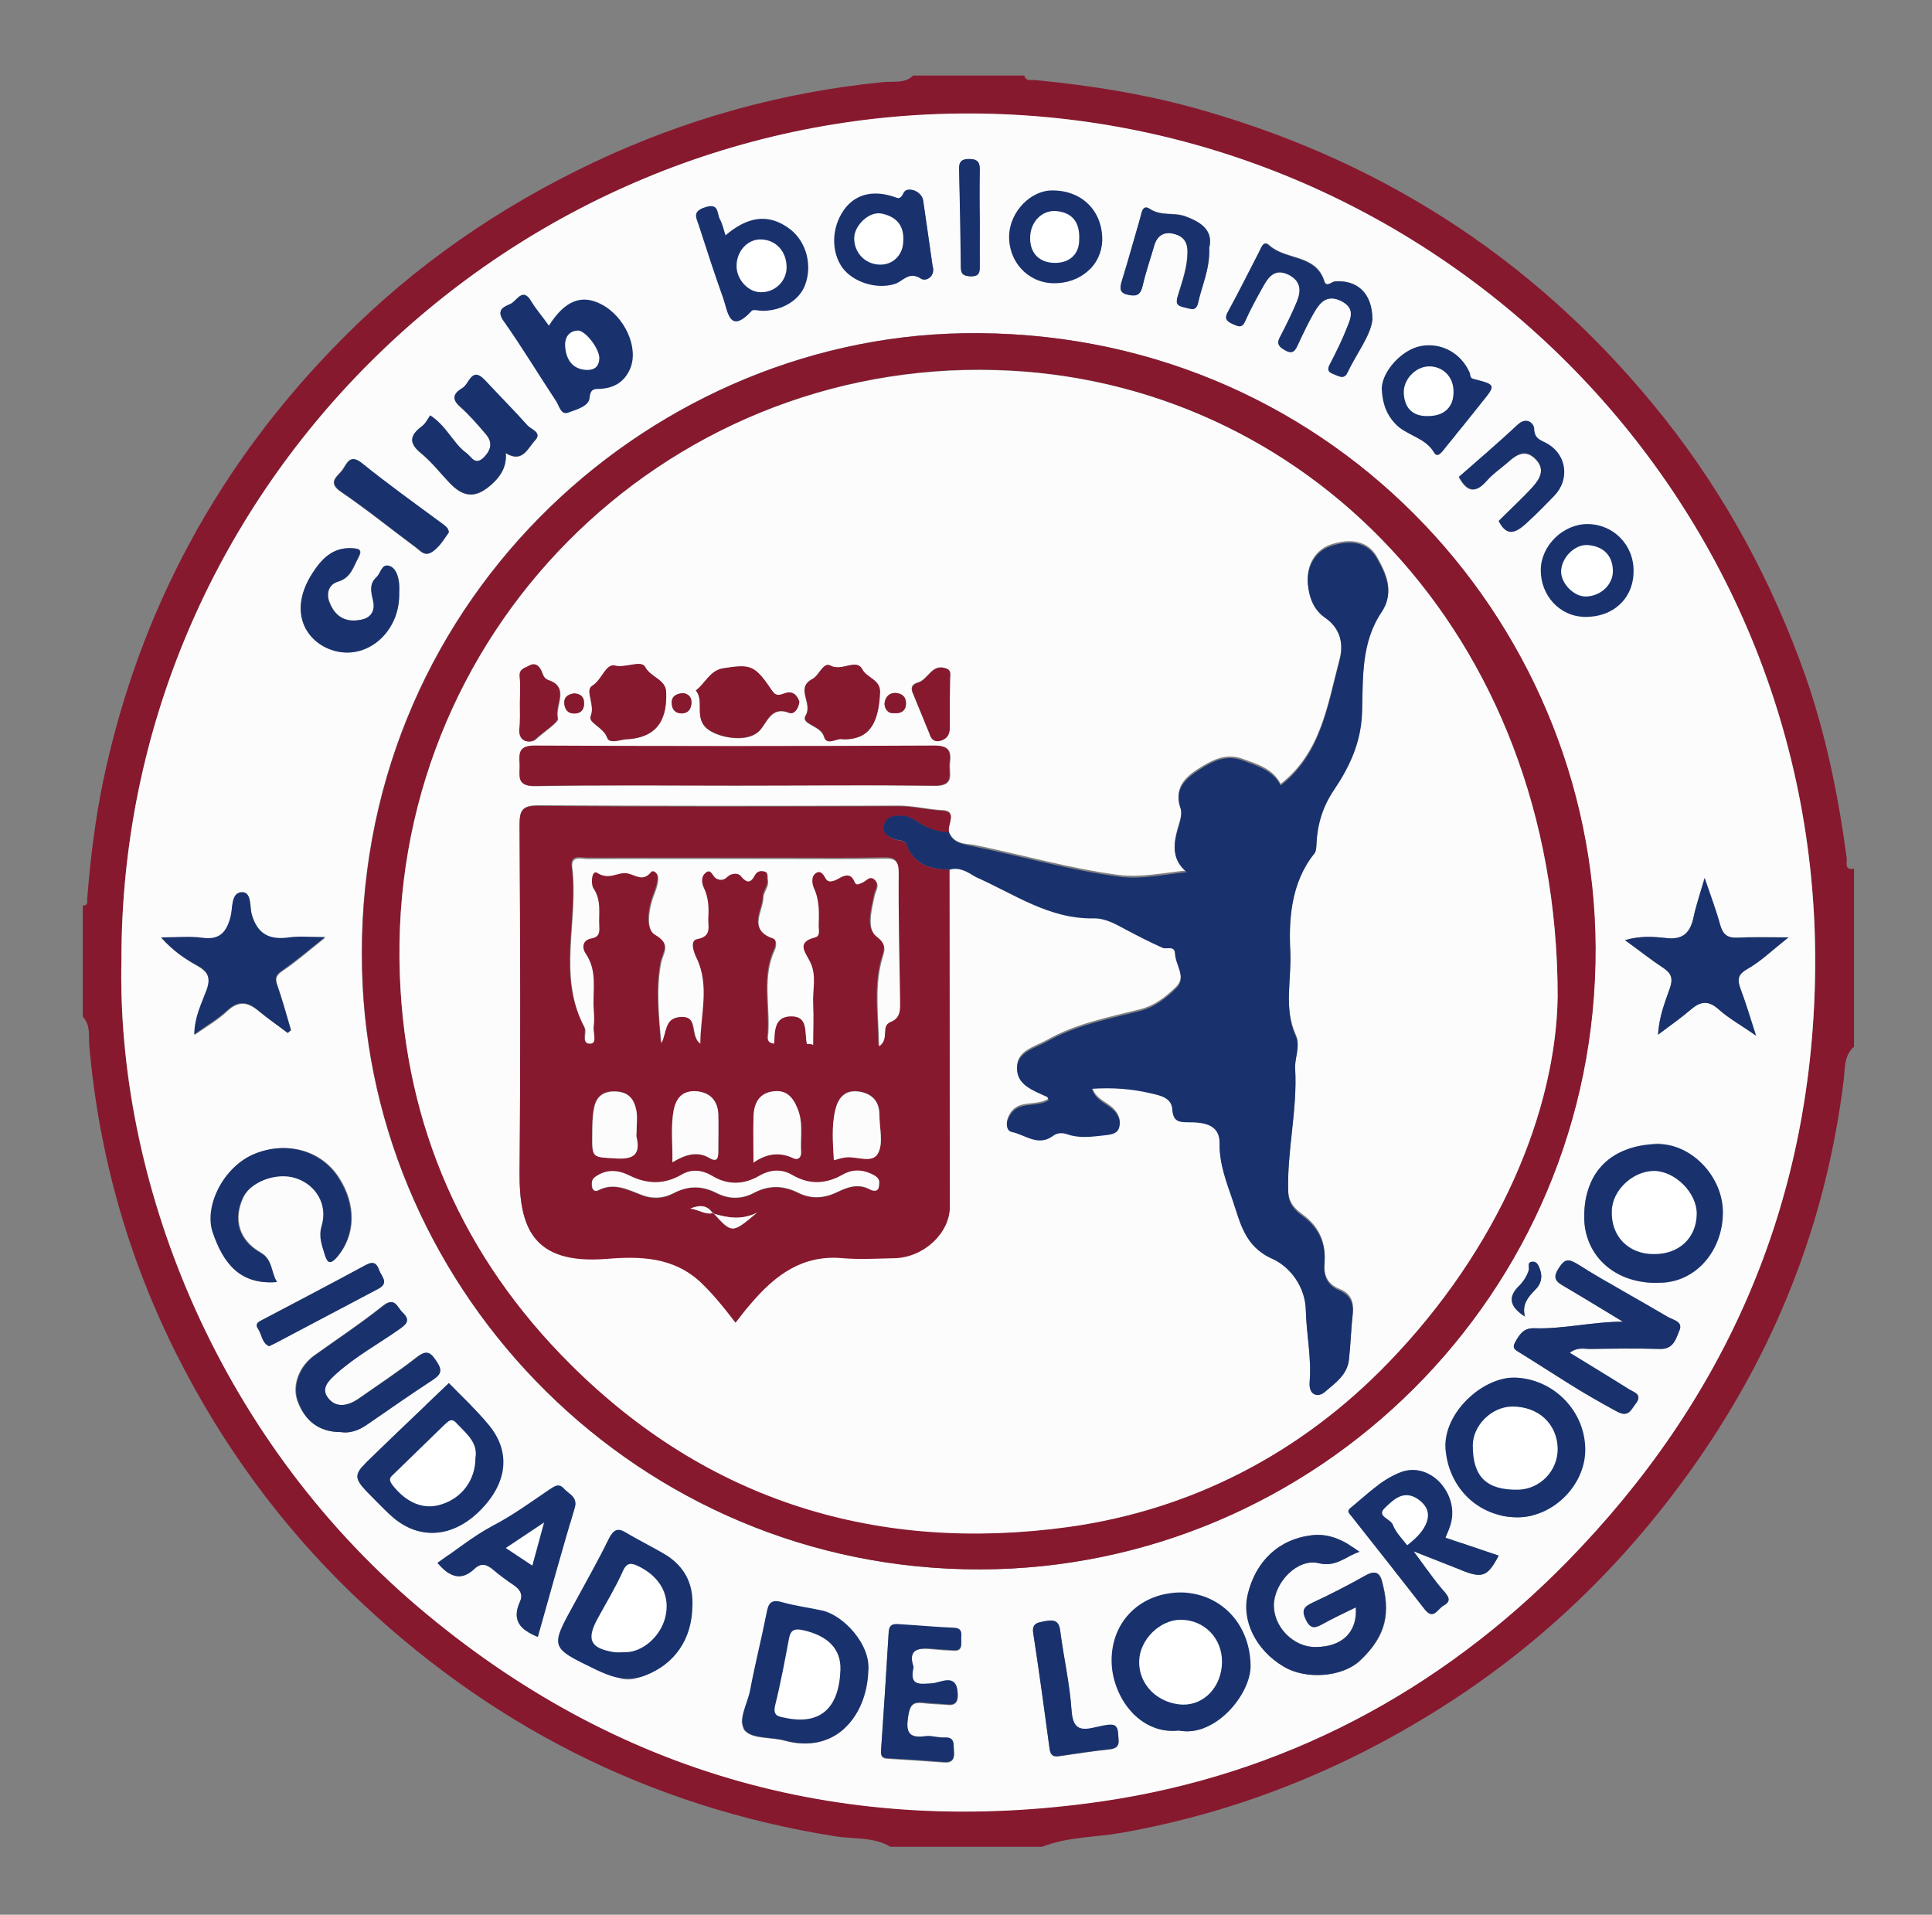 <?xml version="1.0" encoding="utf-8"?>
<!-- Generator: Adobe Illustrator 24.2.0, SVG Export Plug-In . SVG Version: 6.00 Build 0)  -->
<svg version="1.1" xmlns="http://www.w3.org/2000/svg" xmlns:xlink="http://www.w3.org/1999/xlink" x="0px" y="0px"
	 viewBox="0 0 560 555" style="enable-background:new 0 0 560 555;" xml:space="preserve">
<rect x="0" y="0" width="560" height="555" fill="#808080" stroke="none"/>
<style type="text/css">
	.st0{fill-rule:evenodd;clip-rule:evenodd;fill:#FFFFFF;}
	.st1{fill-rule:evenodd;clip-rule:evenodd;fill:#87192F;}
	.st2{fill-rule:evenodd;clip-rule:evenodd;fill:#FCFCFC;}
	.st3{fill-rule:evenodd;clip-rule:evenodd;fill:#19326E;}
</style>
<g id="Capa_2">
	<rect x="105.1" y="407.3" class="st0" width="42.7" height="35.4"/>
	<rect x="152.2" y="447.9" class="st0" width="54.4" height="38.7"/>
	<rect x="130.1" y="425" class="st0" width="35.2" height="35.2"/>
	<rect x="215" y="460.2" class="st0" width="40.8" height="40.8"/>
	<rect x="319.4" y="461.5" class="st0" width="47.6" height="39.4"/>
	<rect x="390.9" y="430.5" class="st0" width="32.7" height="24.6"/>
	<rect x="419" y="404.1" class="st0" width="47.6" height="35.1"/>
	<rect x="460" y="331.5" class="st0" width="48.3" height="40.2"/>
	<rect x="442.4" y="151.6" class="st0" width="44.6" height="27.2"/>
	<rect x="397.8" y="89.9" class="st0" width="29" height="36.1"/>
	<rect x="291" y="46.1" class="st0" width="24.9" height="43.8"/>
	<rect x="238.4" y="46.1" class="st0" width="26.5" height="43.8"/>
	<rect x="200.1" y="54.9" class="st0" width="38.3" height="38.3"/>
	<rect x="145.9" y="82.1" class="st0" width="47.1" height="37.7"/>
</g>
<g id="Capa_1">
	<g>
		<path class="st1" d="M537.4,251.8c0,17.2,0,34.4,0,51.6c-3,2.6-2.6,6.4-3,9.7C529.6,352.2,516,388,494,420.5
			c-20.6,30.4-46.3,55.8-77.6,75.3c-28.3,17.7-58.7,29.7-91.6,35.5c-7.6,1.3-15.4,1.1-22.7,4c-14.7,0-29.4,0-44,0
			c-4.9-2.9-10.5-2.2-15.8-3c-54.3-8.6-101-32.5-140.4-70.5c-20.7-20-37.6-43.2-50.6-69c-14.2-28.2-22.6-58-25.4-89.4
			c-0.3-2.9,0.5-6.2-1.9-8.7c0-10.7,0-21.5,0-32.2c1.7,0,1.2-1.4,1.3-2.3c0.9-11.3,2.3-22.7,4.6-33.8C40.3,176.9,63.6,134,99.3,98.1
			c21.1-21.3,45.5-38.1,72.7-51c26.7-12.6,54.6-20.4,84-23.3c2.9-0.3,6.2,0.5,8.7-1.9c10.7,0,21.5,0,32.2,0c0.5,1.8,2,1.2,3.1,1.3
			c16.5,1.6,32.8,4.2,48.7,8.8c54.1,15.5,98.7,45.1,133.7,89.2c17.9,22.6,31.3,47.6,40.9,74.7c6,17.2,9.6,35,12,53
			C535.3,250.4,534.7,252.3,537.4,251.8z M35.2,278.2c-1.5,63,26.5,137,86,187.5c57.5,48.9,124.5,67.1,198.5,56.3
			c52.1-7.6,97.4-31.6,134.5-69.4c46-46.9,70.7-103.4,71.9-169.5C528.7,143.5,414.6,31.7,278.3,33C145.4,34.2,35.1,143.2,35.2,278.2
			z"/>
		<path class="st2" d="M35.2,278.2c-0.1-135,110.2-244,243.1-245.3c136.3-1.3,250.4,110.5,247.8,250.3
			c-1.2,66.1-25.9,122.5-71.9,169.5c-37.1,37.8-82.4,61.7-134.5,69.4c-73.9,10.8-140.9-7.4-198.5-56.3
			C61.8,415.3,33.8,341.3,35.2,278.2z M284.1,454.9c97.2-0.2,178.7-79.7,178.3-180.1C462,178.9,383.9,94.7,278.9,96.6
			c-92.4,1.7-176.7,79.4-174,184.6C107.3,374.9,185,455.1,284.1,454.9z M393,465.9c0.4,7.2-4,11.4-11.6,11.5
			c-6.5,0-12.3-5.9-12.1-12.3c0.2-6.6,6.9-13.5,13-12c4.9,1.2,7.4-1.7,11.9-3.3c-4.7-3.4-8.9-5.4-13.9-4.8
			c-9.5,1.1-16.4,7.5-18.6,17.3c-1.7,7.4,2.1,15.9,10.5,20.8c6.3,3.7,16.8,3.1,22-1.7c8.1-7.5,8.8-14.4,6.4-23.2
			c-0.7-2.8-2.4-2.9-4.8-1.5c-5,2.8-10,5.4-15.2,7.8c-2.5,1.2-3.4,2.1-2,5c1.4,3,2.8,2.4,4.9,1.2C386.5,469,389.8,467.5,393,465.9z
			 M341.7,501.6c10.6,2.1,20.9-10.6,20.8-18.9c-0.2-12.9-9.5-21.2-20.3-21.2c-11.1,0-20.1,8-20,19.9
			C322.2,491.5,330,502.9,341.7,501.6z M481.3,371.8c10.2-0.1,18.2-9.3,18.1-20.7c-0.1-10.4-9.5-20.3-20-19.6
			c-11.9,0.8-20.2,7.6-20.2,21.1C459.2,364,468.3,372.5,481.3,371.8z M455,392.1c2.3-1.7,4.1-1.1,5.8-1.1c6.8-0.1,13.6-0.2,20.4,0
			c4,0.1,4.6-3.1,5.6-5.4c1.1-2.6-1.9-3-3.4-3.9c-8.7-5.1-17.5-9.9-26-15.2c-2.8-1.7-3.8-1.7-5.6,1.1c-2.2,3.3-0.4,4.2,2,5.5
			c5.6,3.3,11.1,6.6,16.6,10c-8.9,0-17.3,2.2-25.8,1.9c-3.1-0.1-4.3,2-5.5,4.2c-0.6,1.2-0.4,1.7,0.8,2.5
			c9.6,5.9,18.9,12.3,28.9,17.5c3.3,1.7,4-0.5,5.3-2.3c2.1-2.7-0.4-3.3-1.9-4.2C466.6,399.2,461,395.8,455,392.1z M439.9,439.8
			c10.2,0,19.5-9.2,19.6-19.3c0.1-11.3-9.2-20.7-20.3-21.1c-9.3-0.3-21,10.1-20.2,20.7C419.9,431.1,428.4,439.9,439.9,439.8z
			 M251.7,484.3c0.7-7.6-7.1-15.9-13.1-17.3c-4-1-8.1-1.5-12-2.5c-3.1-0.8-4,0.3-4.5,3.1c-1.4,7.5-3.3,14.9-4.8,22.5
			c-0.8,3.9-3.8,8.9-1.4,11.6c2.3,2.5,7.7,1.8,11.6,2.9C241.8,508.4,251.2,498,251.7,484.3z M200.7,465.5c0.3-6.5-2.3-11.2-7.3-14.3
			c-3.9-2.5-8.1-4.5-12.1-6.8c-2.4-1.4-3.6-0.9-4.8,1.6c-3.2,6.4-6.6,12.6-10.1,18.9c-7.1,12.8-7.1,12.8,6.1,19.2
			c4.6,2.2,9.2,3.8,14.3,1.8C195.6,482.4,200.6,475.1,200.7,465.5z M494.1,254.5c-1.4,4.8-2.5,8-3.2,11.3c-1,4.5-3.1,6.7-8,6.1
			c-3.6-0.4-7.3-0.7-11.9,0.6c4,3,7.4,5.6,10.9,7.9c2.4,1.6,3.2,3,2.1,6.1c-1.4,4-3.1,8.1-3.4,13.4c3.6-2.7,6.6-4.8,9.4-7.2
			c2.8-2.5,5.1-2.9,8.2-0.1c2.9,2.6,6.4,4.5,10.8,7.6c-1.8-5.6-3-9.6-4.5-13.6c-1-2.7-0.8-4.2,2.1-5.8c3.8-2.1,7-5.3,11.8-9.1
			c-6.1,0-10.5-0.2-14.9,0.1c-2.9,0.1-4.1-1-4.9-3.7C497.5,264,496,260,494.1,254.5z M130.1,400.9c-7.3,7-14.3,13.6-21.3,20.3
			c-7,6.7-7,6.7,0,13.6c1.8,1.8,3.5,3.6,5.4,5.2c7.7,6.4,17.1,5.5,24.8-2.1c8.2-8.1,9.2-17.2,2.5-25.2
			C138,408.6,133.9,404.8,130.1,400.9z M83.4,299.4c0.3-0.2,0.6-0.5,1-0.7c-1.3-4.4-2.5-8.8-4-13.1c-0.7-2.1-0.2-3,1.6-4.2
			c3.9-2.6,7.4-5.7,12.3-9.6c-4.5,0-7.5-0.3-10.4,0.1c-5.7,0.8-9.2-0.9-10.9-6.8c-0.6-2.2,0.1-6.6-3-6.3c-3.1,0.3-2.5,4.6-3.1,7.2
			c-1.1,4.5-3.2,6.6-8.2,6c-3.6-0.5-7.3-0.1-11.9-0.1c3.5,3.9,6.9,6.1,10.4,8.1c3.2,1.8,4.1,3.7,2.7,7.3c-1.4,3.8-3.5,7.6-3.5,12.7
			c3.6-2.5,6.9-4.4,9.5-6.9c3.3-3.1,6-2.6,9.2,0.1C77.6,295.2,80.6,297.2,83.4,299.4z M159.1,94.4c-1.9-2.6-3.6-4.6-5-6.9
			c-2.6-4.5-4.3-0.2-6.2,0.6c-2,0.9-4.1,1.8-1.9,5c5.3,7.6,10.1,15.5,15.2,23.2c0.9,1.4,1.5,4,3.5,3.3c2.4-0.9,6-1.8,6.2-4.3
			c0.2-2.9,1.6-2.5,3.3-2.6c3.9-0.2,6.8-2.1,8.4-5.7c2.7-6.1-1.5-15.3-8.3-18.8C168.6,85.3,163.8,87.1,159.1,94.4z M419,445.7
			c0.6-1.7,1.3-3,1.6-4.3c2.2-8.5-6.1-17.8-14.5-14.7c-5.8,2.2-10.1,6.6-14.7,10.4c-1.2,1-0.3,1.7,0.4,2.5
			c7.1,8.9,14.1,17.8,21.1,26.8c2.6,3.3,3.9-0.1,5.5-1c2.1-1.2,1.8-2.3,0.2-4.1c-2.8-3.2-5.2-6.8-8.8-11.6c5.5,2.2,9.6,3.8,13.7,5.4
			c6.2,2.5,7.7,1.9,10.9-4.2C429.4,449.2,424.4,447.5,419,445.7z M80.3,371.6c-1.8-2.8-1.1-6.5-4.7-8.6c-6.3-3.6-8-9.6-5-16
			c2.2-4.6,9.8-7.4,15.3-5.6c5.9,1.9,9.4,7.7,7.5,13.9c-1,3.2,0.1,5.5,0.9,8.2c0.8,2.7,1.7,3,3.7,0.6c5.1-6.2,5.4-14.9,0.3-22.8
			c-5.2-8-15.2-10.6-24.4-6.9c-8.8,3.6-14.7,14.8-12.1,22.6C64.7,366.3,69.6,372.5,80.3,371.6z M98.8,415.1c2.5,0.4,5-0.4,7.2-2
			c6.5-4.4,12.8-9,19.4-13.2c2.6-1.7,2.6-2.9,0.9-5.4c-1.8-2.6-2.9-3.2-5.6-1.1c-5.5,4.3-11.3,8.1-17,12.1c-2.9,2-6.3,2.7-8.7-0.2
			c-2.4-2.9,0.2-5.2,2.4-7.2c5.6-5,12.2-8.6,18.3-12.9c2.2-1.5,3.2-2.6,0.8-4.8c-1.6-1.5-2.1-4.7-5.6-1.9
			c-6.4,5.1-13.2,9.6-19.9,14.4c-4.3,3.1-6.4,8.5-4.9,13C88.3,411.9,92.6,415.1,98.8,415.1z M155.9,474.5c3.5-12.5,7-25,10.7-37.5
			c0.9-3.1-1.7-4-3.2-5.6c-1.5-1.6-2.7-0.6-4.4,0.5c-5.3,3.6-10.5,7.4-16.3,10.4c-5.6,2.9-10.6,7-15.9,10.7
			c3.2,3.8,6.6,5.8,10.8,1.7c1.8-1.7,3.4-1.3,5.2,0.2c2,1.7,4.2,3.3,6.4,4.8c1.8,1.2,2.4,2.7,1.5,4.6
			C148.2,469.8,151,472.5,155.9,474.5z M264.8,483.2c-1.8-5.4,1.6-5.6,5.7-5.1c1.9,0.2,3.9,0.3,5.9,0.4c2.6,0.2,2.2-1.7,2.2-3.2
			c0-1.5,0.5-3.2-2.1-3.3c-5.1-0.2-10.3-0.7-15.4-1c-1.5-0.1-3.3-0.4-3.5,2.1c-0.7,11.4-1.4,22.7-2.2,34.1c-0.1,1.4-0.1,2.5,1.7,2.6
			c5.5,0.3,11,0.7,16.5,1.1c2.4,0.2,3.1-0.9,2.9-3.2c-0.2-1.9,0.5-4.1-2.8-3.9c-1.8,0.1-3.6-0.6-5.3-0.4c-5.4,0.7-5.9-1.5-5.1-6.2
			c0.5-3.2,1.6-3.8,4.3-3.5c2.3,0.3,4.6,0.3,6.9,0.5c2.3,0.3,3.2-0.7,3.1-3c-0.2-6.3-4.8-3.3-7.4-3.1
			C266.5,488.2,263.5,488.8,264.8,483.2z M397.8,92.6c-0.1-7.8-4.5-11.5-10.8-11.1c-1,0.1-2.5,1.9-3.1-0.1
			c-2.5-7.8-11.1-6-15.9-10.3c-1.7-1.6-2.3,0.5-2.9,1.7c-3,5.8-6,11.7-9.1,17.5c-1.1,2-0.5,2.8,1.3,3.5c1.5,0.7,2.7,1.6,3.7-0.8
			c1.6-3.6,3.5-7,5.4-10.4c1.6-2.8,3.5-4.9,7.3-3c3.6,1.8,3.5,4.7,2.3,7.7c-1.4,3.5-3.1,6.8-4.8,10.1c-1.1,2-0.6,2.9,1.3,4
			c2.4,1.4,3,0.1,3.8-1.6c1.5-3.2,3-6.5,4.8-9.5c1.7-2.9,3.8-5.1,7.8-3.1c4.1,2,2.7,4.9,1.6,7.7c-1.4,3.5-3,6.8-4.7,10.1
			c-0.7,1.4-1.3,2.6,0.7,3.3c1.4,0.5,3.1,1.9,4.1-0.3C393.3,102.4,397.4,97.2,397.8,92.6z M124.7,120.4c-0.8,1-1.4,2.5-2.5,3.3
			c-3.4,2.6-3.8,4.8-0.2,7.7c3,2.5,5.5,5.6,8.2,8.5c4.4,4.7,8.1,4.6,12.8,0.1c2.5-2.4,3.8-5,3.6-8.6c4.9,3,6.4-1.5,8.5-3.7
			c2.1-2.2-1.1-3.1-2.2-4.3c-4-4.5-8.3-8.8-12.4-13.2c-3.8-4-4.5,1.1-6.4,2.3c-1.8,1.1-3.8,2.7-0.9,5.3c2.8,2.5,5.3,5.3,7.7,8.2
			c1.9,2.3,1.5,4.4-0.6,6.6c-2.6,2.6-3.6,0-5.1-1.2C131.3,128.4,129.6,123.5,124.7,120.4z M210.3,68.2c-0.6-1.8-1-3.4-1.7-4.8
			c-0.8-1.7-0.3-4.7-4.3-3.3c-3.6,1.3-2.5,3-1.8,5.1c2.4,7.1,4.7,14.1,7.1,21.2c1.4,4,1.8,10.6,8.3,3.7c0.5-0.5,2,0.1,3.1,0
			c5.6,0,10.7-3.2,12.4-7.6c2.1-5.6,0.3-12.4-4.3-16C222.5,61.4,216.3,63.2,210.3,68.2z M115.7,172.5c0-1.2,0.1-2.5,0-3.7
			c-0.3-2-1-4.2-2.9-4.8c-2.1-0.6-2.3,2.2-3.6,3.3c-2.2,1.9-1.6,4.2-1,6.7c0.6,2.5-0.1,5-3.3,5.6c-4.5,0.9-7.6-0.7-9.3-4.9
			c-1.1-2.8-0.3-5.3,2.4-6.1c3.8-1.1,4.4-4.2,5.9-6.9c1.3-2.4,0.3-2.6-1.8-2.8c-5.6-0.3-8.8,3.1-11.5,7.3c-8.2,12.7-0.1,22.1,9,22.9
			C108.1,189.8,115.6,182.2,115.7,172.5z M270.3,77c-0.9-6.3-1.8-12.7-2.8-19c-0.4-2.6-4.7-4.3-5.7-2.2c-1.1,2.3-1.7,1.5-3.2,1
			c-6.1-1.9-11.1-0.4-14.2,4.1c-3.5,5.1-3.6,11.9-0.4,16.5c3.1,4.3,10.1,6.5,15.3,4.8c2.4-0.8,4.2-3.7,7.6-1.5
			C268.3,81.7,271.3,80.2,270.3,77z M400.5,112.6c0.2,4.5,1.4,7.4,3.8,10.1c3.2,3.6,8.8,3.9,11.4,8.5c1,1.8,2.4-0.4,3.2-1.4
			c3.6-4.4,7.1-8.9,10.7-13.3c3.9-4.9,3.9-5-2.3-6.6c-1.3-0.3-0.9-1.2-1.3-1.9c-2.7-5.8-8.3-8.9-14.2-7.7
			C406.1,101.4,400.6,107.9,400.5,112.6z M459.3,178.8c8.3,0.1,14.3-5.4,14.3-13.2c0-7.7-5.9-13.7-13.4-13.7
			c-7.1,0-13.4,6.2-13.5,13.2C446.5,172.6,452.1,178.7,459.3,178.8z M324.2,504.1c-0.2-4.6-0.5-4.9-6.5-3.4
			c-4.5,1.1-6.7,0.7-7.1-4.8c-0.6-7.8-2.3-15.5-3.3-23.2c-0.4-3.2-2.2-3.1-4.5-2.7c-2,0.4-3.8,0.5-3.3,3.5
			c1.7,11.1,3.3,22.2,4.7,33.3c0.2,1.8,0.8,2.5,2.7,2.3c4.9-0.7,9.8-1.5,14.8-2C323.9,506.8,324.4,505.8,324.2,504.1z M305.4,82.1
			c7.9,0.1,13.9-5.2,14-12.4c0.2-8.4-5.8-14.4-14.4-14.5c-6.3,0-12.3,6.1-12.6,12.9C292.2,75.8,297.9,82,305.4,82.1z M434.4,151
			c2.5,5,5.3,3.2,8,0.7c2.7-2.6,5.3-5.2,8-7.9c4.5-4.6,3.7-11.7-1.8-15c-1.8-1.1-4-1.4-4-4.5c0-1.4-2.1-3.7-4.8-1.1
			c-5.5,5.2-11.4,10.2-17,15.1c2.4,4.5,4.9,4.8,8.1,1.1c1.9-2.1,4.3-3.7,6.4-5.6c2.5-2.1,5-3.5,7.8-0.6c2.9,3,1.2,5.7-0.9,8
			C441.2,144.5,437.8,147.6,434.4,151z M350.5,71.8c1.2-4.8-2.2-7.3-6.8-9.1c-3.3-1.3-7.1,0-10.4-2.2c-2.2-1.4-2.4,1.3-2.8,2.6
			c-1.8,6.2-3.5,12.4-5.4,18.5c-0.6,2.1-0.6,3.3,2,3.8c2.4,0.5,3.5-0.1,4.1-2.6c0.9-4,2.2-7.9,3.4-11.8c0.8-2.6,2.7-3.9,5.2-3.4
			c2.5,0.5,4.3,1.8,4.4,5.1c0,4.6-1.6,8.8-2.8,13c-0.6,2.1-0.2,2.9,1.8,3.3c1.7,0.4,3.5,1.5,4.1-1.4
			C348.4,82.6,350.8,77.9,350.5,71.8z M130.1,154.3c-0.1-1.3-1-1.8-1.9-2.4c-7.8-5.8-15.8-11.4-23.4-17.6c-3.4-2.7-4.2-0.2-5.5,1.7
			c-1.3,2-4.8,3.7-0.5,6.6c7.5,5.1,14.5,10.8,21.8,16.2c1.3,1,2.5,2.6,4.6,1.1C127.5,158.4,128.7,156.3,130.1,154.3z M78,390.2
			c0.6-0.3,1.1-0.5,1.6-0.8c10.1-5.3,20.1-10.6,30.1-15.9c3.1-1.7,0.7-3.6,0.1-5.4c-0.7-2.1-1.7-2.6-3.9-1.4
			c-9.8,5.3-19.7,10.5-29.6,15.7c-1.1,0.6-2.6,1.1-1.6,2.7C75.9,386.8,75.9,389.2,78,390.2z M284,63.8
			C283.9,63.8,283.9,63.8,284,63.8c0-4.8-0.1-9.6,0-14.4c0-2.2-0.5-3.3-2.9-3.3c-2.2,0-3.2,0.6-3.1,3c0.3,9.4,0.5,18.8,0.5,28.3
			c0,2.2,0.9,2.6,2.9,2.7c2.3,0.1,2.7-0.9,2.6-2.9C283.9,72.7,284,68.3,284,63.8z M442,381.6c-0.9-3.5,0.9-5.6,3-7.7
			c1.6-1.6,2.2-3.6,1.4-5.8c-0.4-1.2-0.9-2.5-2.4-2.3c-1.5,0.2-0.6,1.6-0.9,2.5c-0.5,1.6-1.5,3.2-2.7,4.4
			C436.7,376.1,437.8,378.9,442,381.6z"/>
		<path class="st1" d="M284.1,454.9c-99,0.2-176.8-80-179.1-173.7c-2.7-105.2,81.6-182.9,174-184.6
			c104.9-1.9,183.1,82.3,183.5,178.2C462.8,375.2,381.3,454.7,284.1,454.9z M451.5,288.8c-0.1-105.4-73.8-179-162.9-181.6
			c-96.7-2.7-176.4,76.8-172.7,175.4c1.6,43.8,18.5,81.7,49.3,112.6c40,39.9,89.4,54.9,144.6,47.3c35.6-4.9,67.2-21.3,92.6-47.6
			C434.5,361.8,450.9,322,451.5,288.8z"/>
		<path class="st3" d="M393,465.9c-3.3,1.6-6.5,3.1-9.6,4.8c-2.1,1.1-3.5,1.7-4.9-1.2c-1.4-2.9-0.5-3.8,2-5c5.2-2.4,10.2-5,15.2-7.8
			c2.4-1.4,4-1.2,4.8,1.5c2.4,8.9,1.6,15.7-6.4,23.2c-5.2,4.8-15.7,5.5-22,1.7c-8.3-4.9-12.2-13.5-10.5-20.8
			c2.3-9.8,9.1-16.2,18.6-17.3c5.1-0.6,9.2,1.4,13.9,4.8c-4.4,1.5-6.9,4.5-11.9,3.3c-6-1.5-12.8,5.4-13,12
			c-0.1,6.5,5.7,12.4,12.1,12.3C389.1,477.4,393.5,473.1,393,465.9z"/>
		<path class="st3" d="M341.7,501.6c-11.7,1.3-19.4-10.1-19.5-20.1c-0.1-12,8.9-19.9,20-19.9c10.8,0,20.1,8.3,20.3,21.2
			C362.6,491,352.3,503.7,341.7,501.6z M354.2,481.8c0.1-6.9-5.1-12.3-12-12.3c-6,0-11.9,5.8-12,12c-0.2,6.8,5.4,12.3,12.6,12.6
			C349.1,494.2,354.1,488.9,354.2,481.8z"/>
		<path class="st3" d="M481.3,371.8c-13,0.7-22.2-7.8-22.1-19.1c0-13.6,8.3-20.4,20.2-21.1c10.5-0.7,19.9,9.2,20,19.6
			C499.5,362.5,491.5,371.7,481.3,371.8z M479.3,363.5c7.3,0.1,12.4-4.6,12.5-11.6c0.1-6.1-6.2-12.4-12.3-12.5
			c-6.2,0-12.2,5.6-12.3,11.6C466.9,358.3,472,363.5,479.3,363.5z"/>
		<path class="st3" d="M455,392.1c6,3.7,11.7,7.1,17.2,10.6c1.5,0.9,4,1.5,1.9,4.2c-1.4,1.7-2.1,4-5.3,2.3
			c-10-5.2-19.3-11.6-28.9-17.5c-1.2-0.7-1.4-1.3-0.8-2.5c1.2-2.2,2.4-4.3,5.5-4.2c8.5,0.3,16.9-1.9,25.8-1.9
			c-5.5-3.3-11-6.7-16.6-10c-2.3-1.4-4.1-2.3-2-5.5c1.8-2.8,2.8-2.8,5.6-1.1c8.5,5.3,17.4,10.1,26,15.2c1.5,0.9,4.5,1.3,3.4,3.9
			c-1,2.4-1.7,5.5-5.6,5.4c-6.8-0.2-13.6-0.1-20.4,0C459.1,391,457.3,390.4,455,392.1z"/>
		<path class="st3" d="M439.9,439.8c-11.6,0-20.1-8.8-20.9-19.8c-0.8-10.5,10.9-21,20.2-20.7c11.2,0.4,20.4,9.8,20.3,21.1
			C459.4,430.6,450.1,439.8,439.9,439.8z M438.2,407.7c-5.9,0.1-11.3,5.5-11.3,11.3c0,9,3.9,12.9,13,12.8c6.5-0.1,11.7-5.5,11.6-12
			C451.3,412.6,445.8,407.6,438.2,407.7z"/>
		<path class="st3" d="M251.7,484.3c-0.5,13.7-10,24.1-24.1,20.2c-3.9-1.1-9.4-0.5-11.6-2.9c-2.4-2.7,0.6-7.6,1.4-11.6
			c1.4-7.5,3.3-14.9,4.8-22.5c0.5-2.9,1.4-4,4.5-3.1c3.9,1.1,8,1.6,12,2.5C244.7,468.5,252.4,476.7,251.7,484.3z M243.6,484
			c0.2-6-3.6-9.9-10.9-11.5c-2.4-0.5-3.5-0.1-4,2.4c-1.2,6.4-2.4,12.9-4,19.3c-0.7,3,0.6,3.3,2.8,3.7
			C237.6,500.1,243.2,495.3,243.6,484z"/>
		<path class="st3" d="M200.7,465.5c-0.1,9.6-5.1,16.9-13.8,20.2c-5.2,2-9.7,0.4-14.3-1.8c-13.2-6.4-13.2-6.3-6.1-19.2
			c3.4-6.2,6.9-12.5,10.1-18.9c1.3-2.5,2.5-3,4.8-1.6c4,2.4,8.2,4.4,12.1,6.8C198.4,454.3,201,459,200.7,465.5z M181.3,478.9
			c4.9,0,10.1-4.5,11.5-10c1.6-6.2-1.3-11.7-7.5-14.8c-2.2-1.1-3.6-1.4-4.8,1.4c-2.1,4.7-4.8,9.1-7.3,13.7c-3.3,6.1-2.1,8.6,4.9,9.7
			C179.1,479,180.2,478.9,181.3,478.9z"/>
		<path class="st3" d="M494.1,254.5c1.9,5.6,3.4,9.5,4.5,13.6c0.8,2.7,2,3.8,4.9,3.7c4.4-0.2,8.8-0.1,14.9-0.1
			c-4.8,3.8-8,6.9-11.8,9.1c-2.9,1.6-3.1,3.1-2.1,5.8c1.5,4,2.7,8,4.5,13.6c-4.4-3.1-7.9-5-10.8-7.6c-3.1-2.8-5.4-2.3-8.2,0.1
			c-2.8,2.4-5.8,4.5-9.4,7.2c0.3-5.3,2-9.4,3.4-13.4c1.1-3.1,0.3-4.5-2.1-6.1c-3.5-2.3-6.8-5-10.9-7.9c4.5-1.3,8.3-1,11.9-0.6
			c5,0.6,7.1-1.6,8-6.1C491.6,262.5,492.7,259.3,494.1,254.5z"/>
		<path class="st3" d="M130.1,400.9c3.8,3.9,7.9,7.7,11.4,11.9c6.7,7.9,5.7,17.1-2.5,25.2c-7.7,7.6-17.1,8.4-24.8,2.1
			c-1.9-1.6-3.6-3.4-5.4-5.2c-6.9-6.9-6.9-7,0-13.6C115.8,414.5,122.8,407.9,130.1,400.9z M137.8,422.6c0.8-4.5-2.7-7.1-5.5-10.1
			c-1.4-1.6-2.3-0.6-3.5,0.5c-4.8,4.7-9.7,9.4-14.5,14.1c-1.1,1-1.9,1.6-0.5,3.4c4,5.1,9.1,7.3,14.3,5.5
			C134,434.1,137.8,428.9,137.8,422.6z"/>
		<path class="st3" d="M83.4,299.4c-2.8-2.1-5.7-4.1-8.4-6.4c-3.1-2.7-5.8-3.2-9.2-0.1c-2.7,2.5-6,4.4-9.5,6.9
			c0.1-5.1,2.1-8.9,3.5-12.7c1.4-3.7,0.5-5.6-2.7-7.3c-3.5-1.9-6.9-4.2-10.4-8.1c4.6,0,8.3-0.4,11.9,0.1c5,0.7,7-1.5,8.2-6
			c0.7-2.6,0.1-6.9,3.1-7.2c3.1-0.3,2.4,4.1,3,6.3c1.7,5.9,5.2,7.6,10.9,6.8c2.9-0.4,5.9-0.1,10.4-0.1c-4.9,3.9-8.4,6.9-12.3,9.6
			c-1.8,1.2-2.4,2.1-1.6,4.2c1.5,4.3,2.7,8.7,4,13.1C84,298.9,83.7,299.1,83.4,299.4z"/>
		<path class="st3" d="M159.1,94.4c4.6-7.3,9.5-9.2,15.2-6.2c6.8,3.5,11,12.7,8.3,18.8c-1.6,3.6-4.4,5.4-8.4,5.7
			c-1.7,0.1-3-0.3-3.3,2.6c-0.2,2.5-3.8,3.4-6.2,4.3c-2.1,0.8-2.6-1.9-3.5-3.3c-5.1-7.7-9.9-15.7-15.2-23.2c-2.2-3.2-0.2-4.1,1.9-5
			c1.9-0.8,3.6-5.2,6.2-0.6C155.5,89.8,157.3,91.8,159.1,94.4z M167.6,95.8c-3,0.1-3.9,2.4-3.8,4.4c0.2,3.5,1.7,6.6,5.8,7
			c2.2,0.2,3.9-0.5,4.1-3.1C174,101.4,169.9,96,167.6,95.8z"/>
		<path class="st3" d="M419,445.7c5.3,1.8,10.4,3.5,15.4,5.2c-3.2,6.1-4.7,6.7-10.9,4.2c-4.1-1.6-8.1-3.2-13.7-5.4
			c3.6,4.8,5.9,8.4,8.8,11.6c1.6,1.8,1.9,3-0.2,4.1c-1.7,0.9-2.9,4.4-5.5,1c-7-9-14.1-17.9-21.1-26.8c-0.6-0.8-1.6-1.5-0.4-2.5
			c4.7-3.8,8.9-8.2,14.7-10.4c8.4-3.1,16.7,6.1,14.5,14.7C420.3,442.7,419.7,444,419,445.7z M407.9,447.9c2.1-1.7,4.1-3.4,5.3-5.9
			c1.5-3.2,0.5-5.5-2.1-7.4c-4.3-3-7.3,0.2-9.8,2.6c-2.3,2.3,1.7,3,2.4,4.7C404.6,444.2,406.4,446,407.9,447.9z"/>
		<path class="st3" d="M80.3,371.6c-10.6,0.9-15.6-5.3-18.7-14.5c-2.5-7.7,3.3-19,12.1-22.6c9.2-3.8,19.3-1.1,24.4,6.9
			c5.1,7.9,4.8,16.6-0.3,22.8c-2,2.4-2.9,2.1-3.7-0.6c-0.8-2.7-1.8-5-0.9-8.2c1.9-6.2-1.6-12-7.5-13.9c-5.5-1.8-13.1,1-15.3,5.6
			c-3,6.3-1.3,12.4,5,16C79.1,365.1,78.5,368.9,80.3,371.6z"/>
		<path class="st3" d="M98.8,415.1c-6.3,0-10.5-3.2-12.5-9.2c-1.5-4.4,0.6-9.9,4.9-13c6.7-4.8,13.5-9.3,19.9-14.4
			c3.5-2.7,4,0.4,5.6,1.9c2.3,2.2,1.3,3.3-0.8,4.8c-6.1,4.3-12.7,7.9-18.3,12.9c-2.2,2-4.8,4.3-2.4,7.2c2.3,2.9,5.7,2.2,8.7,0.2
			c5.7-4,11.5-7.8,17-12.1c2.8-2.2,3.9-1.5,5.6,1.1c1.7,2.5,1.6,3.7-0.9,5.4c-6.6,4.3-13,8.8-19.4,13.2
			C103.8,414.7,101.3,415.5,98.8,415.1z"/>
		<path class="st3" d="M155.9,474.5c-4.9-2-7.7-4.7-5.2-10.2c0.9-1.9,0.2-3.4-1.5-4.6c-2.2-1.5-4.4-3.1-6.4-4.8
			c-1.8-1.5-3.4-1.9-5.2-0.2c-4.2,4-7.5,2.1-10.8-1.7c5.3-3.6,10.3-7.7,15.9-10.7c5.8-3,11-6.8,16.3-10.4c1.7-1.1,2.9-2.1,4.4-0.5
			c1.4,1.6,4.1,2.5,3.2,5.6C162.9,449.4,159.4,462,155.9,474.5z M157.7,441.3c-4.2,2.8-7.5,5-11.1,7.4c2.7,1.8,5,3.3,7.7,5.1
			C155.4,449.7,156.4,446,157.7,441.3z"/>
		<path class="st3" d="M264.8,483.2c-1.3,5.6,1.7,4.9,5.4,4.7c2.6-0.2,7.2-3.2,7.4,3.1c0.1,2.3-0.8,3.3-3.1,3
			c-2.3-0.2-4.6-0.3-6.9-0.5c-2.7-0.3-3.7,0.3-4.3,3.5c-0.8,4.8-0.2,7,5.1,6.2c1.7-0.2,3.5,0.5,5.3,0.4c3.2-0.2,2.6,2,2.8,3.9
			c0.2,2.2-0.4,3.4-2.9,3.2c-5.5-0.4-11-0.8-16.5-1.1c-1.8-0.1-1.8-1.2-1.7-2.6c0.8-11.3,1.5-22.7,2.2-34.1c0.2-2.5,1.9-2.2,3.5-2.1
			c5.1,0.3,10.3,0.8,15.4,1c2.6,0.1,2.1,1.8,2.1,3.3c0,1.5,0.4,3.4-2.2,3.2c-2-0.1-3.9-0.2-5.9-0.4
			C266.4,477.6,263,477.8,264.8,483.2z"/>
		<path class="st3" d="M397.8,92.6c-0.5,4.6-4.6,9.8-7.3,15.5c-1,2.1-2.7,0.8-4.1,0.3c-2-0.7-1.5-1.9-0.7-3.3
			c1.7-3.3,3.4-6.7,4.7-10.1c1.1-2.7,2.5-5.6-1.6-7.7c-4-2-6.1,0.2-7.8,3.1c-1.8,3.1-3.3,6.3-4.8,9.5c-0.8,1.7-1.4,3-3.8,1.6
			c-2-1.1-2.4-2.1-1.3-4c1.7-3.3,3.4-6.7,4.8-10.1c1.2-3,1.3-5.8-2.3-7.7c-3.8-1.9-5.7,0.2-7.3,3c-1.9,3.4-3.8,6.8-5.4,10.4
			c-1,2.3-2.2,1.4-3.7,0.8c-1.7-0.8-2.4-1.6-1.3-3.5c3.2-5.8,6.1-11.7,9.1-17.5c0.6-1.2,1.2-3.3,2.9-1.7c4.7,4.3,13.4,2.5,15.9,10.3
			c0.6,2,2.1,0.2,3.1,0.1C393.3,81.1,397.8,84.9,397.8,92.6z"/>
		<path class="st3" d="M124.7,120.4c4.8,3.2,6.6,8.1,10.5,10.9c1.5,1.1,2.5,3.8,5.1,1.2c2.1-2.2,2.5-4.3,0.6-6.6
			c-2.4-2.8-4.9-5.7-7.7-8.2c-2.9-2.6-0.9-4.2,0.9-5.3c1.9-1.1,2.6-6.3,6.4-2.3c4.1,4.4,8.4,8.7,12.4,13.2c1.1,1.2,4.3,2,2.2,4.3
			c-2.1,2.2-3.6,6.7-8.5,3.7c0.3,3.5-1.1,6.2-3.6,8.6c-4.8,4.5-8.4,4.6-12.8-0.1c-2.7-2.8-5.1-6-8.2-8.5c-3.6-3-3.2-5.1,0.2-7.7
			C123.4,122.8,124,121.4,124.7,120.4z"/>
		<path class="st3" d="M210.3,68.2c6-5.1,12.2-6.8,18.8-1.7c4.6,3.6,6.4,10.3,4.3,16c-1.6,4.5-6.7,7.6-12.4,7.6
			c-1.1,0-2.6-0.5-3.1,0c-6.5,7-6.9,0.3-8.3-3.7c-2.5-7-4.8-14.1-7.1-21.2c-0.7-2.1-1.9-3.9,1.8-5.1c4.1-1.4,3.5,1.6,4.3,3.3
			C209.4,64.8,209.7,66.4,210.3,68.2z M228,77.5c0-4.7-3.2-8.1-7.6-8.1c-3.9,0-7,3.6-6.9,7.9c0.1,3.8,3.4,7.4,7,7.4
			C224.6,84.8,228,81.5,228,77.5z"/>
		<path class="st3" d="M115.7,172.5c0,9.7-7.6,17.3-16.2,16.6c-9.1-0.8-17.1-10.2-9-22.9c2.7-4.2,5.9-7.6,11.5-7.3
			c2,0.1,3.1,0.3,1.8,2.8c-1.5,2.8-2.2,5.8-5.9,6.9c-2.6,0.8-3.5,3.4-2.4,6.1c1.7,4.2,4.8,5.9,9.3,4.9c3.2-0.7,3.9-3.1,3.3-5.6
			c-0.6-2.5-1.1-4.8,1-6.7c1.2-1.1,1.5-3.9,3.6-3.3c1.9,0.5,2.7,2.8,2.9,4.8C115.8,170,115.7,171.2,115.7,172.5z"/>
		<path class="st3" d="M270.3,77c1,3.2-2,4.7-3.3,3.8c-3.5-2.3-5.2,0.7-7.6,1.5c-5.3,1.7-12.2-0.5-15.3-4.8
			c-3.2-4.6-3.1-11.4,0.4-16.5c3.1-4.5,8.1-6,14.2-4.1c1.4,0.4,2.1,1.3,3.2-1c1-2.1,5.3-0.5,5.7,2.2C268.5,64.3,269.4,70.7,270.3,77
			z M261.8,70.1c0.4-5-2.3-7.4-6.3-8.2c-3.6-0.7-7.8,3.4-7.9,7c-0.1,4.2,3,7.6,7.2,7.8C258.8,76.9,261.7,73.9,261.8,70.1z"/>
		<path class="st3" d="M400.5,112.6c0.1-4.8,5.6-11.2,11.3-12.3c5.9-1.1,11.6,1.9,14.2,7.7c0.3,0.7-0.1,1.6,1.3,1.9
			c6.3,1.6,6.3,1.7,2.3,6.6c-3.5,4.5-7.1,8.9-10.7,13.3c-0.8,1-2.2,3.1-3.2,1.4c-2.7-4.6-8.2-4.9-11.4-8.5
			C401.9,120.1,400.7,117.1,400.5,112.6z M421.3,113.2c-0.1-4.1-3.2-7.1-7.2-7c-3.8,0.1-7.4,3.8-7.2,7.8c0.2,4,2.3,6.6,6.7,6.6
			C418.7,120.7,421.5,117.9,421.3,113.2z"/>
		<path class="st3" d="M459.3,178.8c-7.2-0.1-12.8-6.2-12.7-13.7c0.1-7,6.5-13.2,13.5-13.2c7.5,0,13.5,6,13.4,13.7
			C473.5,173.4,467.6,179,459.3,178.8z M452.5,165.7c0,3.5,3.8,7.3,7.2,7.2c4.4-0.1,8-3.6,7.8-7.7c-0.2-4.5-3-6.8-7.1-7.2
			C456.5,157.6,452.5,161.7,452.5,165.7z"/>
		<path class="st3" d="M324.2,504.1c0.2,1.6-0.3,2.7-2.5,2.9c-4.9,0.5-9.9,1.3-14.8,2c-1.8,0.3-2.4-0.4-2.7-2.3
			c-1.5-11.1-3-22.2-4.7-33.3c-0.5-3,1.4-3.1,3.3-3.5c2.3-0.4,4.1-0.5,4.5,2.7c1,7.8,2.8,15.4,3.3,23.2c0.4,5.5,2.6,5.9,7.1,4.8
			C323.7,499.2,324,499.6,324.2,504.1z"/>
		<path class="st3" d="M305.4,82.1c-7.5-0.1-13.2-6.3-12.9-14c0.3-6.8,6.3-13,12.6-12.9c8.6,0,14.5,6,14.4,14.5
			C319.2,76.9,313.2,82.2,305.4,82.1z M312.8,69.6c0.3-5.3-2.1-7.9-6.4-8.4c-4.3-0.5-7.8,3.1-7.8,7.7c-0.1,4.5,2.7,7.3,7.2,7.3
			C310.2,76.2,312.8,73.5,312.8,69.6z"/>
		<path class="st3" d="M434.4,151c3.3-3.3,6.8-6.5,9.9-9.9c2-2.3,3.7-5,0.9-8c-2.9-3-5.4-1.6-7.8,0.6c-2.1,1.9-4.6,3.5-6.4,5.6
			c-3.2,3.7-5.7,3.3-8.1-1.1c5.6-4.9,11.4-9.9,17-15.1c2.7-2.5,4.7-0.3,4.8,1.1c0,3.2,2.2,3.4,4,4.5c5.5,3.3,6.3,10.4,1.8,15
			c-2.6,2.7-5.2,5.4-8,7.9C439.7,154.1,436.9,156,434.4,151z"/>
		<path class="st3" d="M350.5,71.8c0.2,6.2-2.1,10.9-3.2,15.9c-0.6,2.9-2.4,1.7-4.1,1.4c-2.1-0.4-2.5-1.3-1.8-3.3
			c1.3-4.2,2.9-8.4,2.8-13c0-3.3-1.9-4.6-4.4-5.1c-2.5-0.5-4.4,0.7-5.2,3.4c-1.1,3.9-2.5,7.8-3.4,11.8c-0.6,2.5-1.6,3.1-4.1,2.6
			c-2.5-0.5-2.6-1.7-2-3.8c1.9-6.1,3.6-12.4,5.4-18.5c0.4-1.4,0.6-4.1,2.8-2.6c3.3,2.2,7.1,0.9,10.4,2.2
			C348.3,64.4,351.7,66.9,350.5,71.8z"/>
		<path class="st3" d="M130.1,154.3c-1.4,2-2.6,4.1-4.7,5.6c-2.2,1.5-3.3-0.1-4.6-1.1c-7.3-5.4-14.3-11.1-21.8-16.2
			c-4.4-3-0.8-4.6,0.5-6.6c1.2-1.9,2.1-4.5,5.5-1.7c7.6,6.1,15.5,11.8,23.4,17.6C129.1,152.5,130,153,130.1,154.3z"/>
		<path class="st3" d="M78,390.2c-2.1-0.9-2.1-3.4-3.2-5.1c-1.1-1.6,0.5-2.1,1.6-2.7c9.9-5.2,19.8-10.4,29.6-15.7
			c2.1-1.2,3.2-0.6,3.9,1.4c0.6,1.8,3,3.7-0.1,5.4c-10,5.3-20.1,10.6-30.1,15.9C79.1,389.7,78.6,389.9,78,390.2z"/>
		<path class="st3" d="M284,63.8c0,4.4,0,8.9,0,13.4c0,1.9-0.4,2.9-2.6,2.9c-2-0.1-2.9-0.5-2.9-2.7c-0.1-9.4-0.3-18.8-0.5-28.3
			c-0.1-2.4,0.9-3.1,3.1-3c2.4,0,3,1.2,2.9,3.3C283.9,54.2,283.9,59,284,63.8C283.9,63.8,283.9,63.8,284,63.8z"/>
		<path class="st3" d="M442,381.6c-4.2-2.7-5.2-5.5-1.6-9c1.2-1.2,2.2-2.8,2.7-4.4c0.3-0.8-0.6-2.2,0.9-2.5c1.5-0.2,2,1.1,2.4,2.3
			c0.8,2.3,0.2,4.3-1.4,5.8C442.9,376,441.1,378.1,442,381.6z"/>
		<path class="st2" d="M451.5,288.8c-0.5,33.2-17,73-49.1,106.2c-25.4,26.3-57,42.6-92.6,47.6c-55.2,7.6-104.6-7.3-144.6-47.3
			c-30.9-30.8-47.7-68.8-49.3-112.6c-3.7-98.6,76-178.2,172.7-175.4C377.7,109.7,451.4,183.4,451.5,288.8z M275.1,241.1
			c-0.7-2.1,2.6-6.1-1.9-6.3c-4.3-0.2-8.4-1.3-12.6-1.3c-34.9,0.1-69.7,0.1-104.6-0.1c-4.8,0-5.4,1.6-5.4,5.7
			c0.2,33.5,0.3,66.9,0,100.4c-0.2,16.1,3.7,26.9,25.2,25.2c9.7-0.8,19.3-0.6,27.2,6.7c3.8,3.5,6.9,7.6,10.2,11.8
			c1.7-2.1,3-3.9,4.5-5.6c7-8.2,15-14.2,26.6-13.1c5,0.5,10,0.2,15,0c8.3-0.2,16-7.2,16-14.9c0-32.6,0-65.1-0.1-97.7
			c2.9-0.9,5.2,0.7,7.6,1.8c11,4.9,21.2,12.3,34.1,12c3.5-0.1,6.5,1.7,9.5,3.3c3.5,1.8,7,3.6,10.5,5.2c1.3,0.6,3.6-0.8,3.7,1.8
			c0.1,3.4,3.4,6.9,0.3,10c-3,2.9-6.2,5.5-10.7,6.6c-9.1,2.3-18.4,4.1-26.7,8.8c-3.4,1.9-8.6,3-8.7,7.6c-0.2,4.9,4.7,6.6,8.6,8.4
			c0.2,0.1,0.3,0.5,0.6,1c-2.5,1.6-5.5,1.1-8.2,1.9c-2.1,0.7-3.2,2.2-3.8,4.1c-0.4,1.2-0.1,2.9,1.2,3.2c4,0.8,7.7,4.4,12.1,1.1
			c1.2-0.9,2.7-0.9,4.1-0.4c3.5,1.2,7,0.7,10.6,0.3c1.9-0.2,3.9-0.4,4.4-2.3c0.6-2.2-0.6-4.2-2.3-5.6c-2-1.6-4.6-2.5-5.6-5.6
			c5.9-0.4,11.5,0,17,1.3c2.5,0.6,6,1.2,6.3,4.7c0.2,3.3,1.7,3.7,4.5,3.7c4.3,0,9.4,0.4,9.2,6.2c-0.1,6,2,11.3,3.8,16.5
			c2.2,6.4,3.4,13.3,11.5,16.9c5.1,2.3,9.5,8,9.7,15.1c0.1,7,1.7,13.8,1.1,20.8c-0.3,3.8,2.5,4.2,4.4,2.7c2.9-2.5,6.6-4.9,7-9.3
			c0.5-4.4,0.6-8.9,1.1-13.3c0.4-3.3-0.7-5.6-3.8-6.8c-3.5-1.4-4.7-4-4.4-7.7c0.5-5.7-1.5-10.4-6.3-13.9c-2.2-1.6-4.1-3.4-4.2-6.9
			c-0.4-12,2.7-23.7,2-35.7c-0.2-3.1,1.6-6.6,0.2-9.5c-3.6-7.9-1.2-16.5-1.6-24.4c-0.5-9.3,0.2-20.2,7-28.6c0.6-0.7,0.6-2,0.6-3.1
			c0.3-5.5,1.9-10.6,5-15.2c4.6-6.9,7.9-14,8.2-22.7c0.3-9.9-0.3-20.2,5.7-29c3.7-5.5,1.4-10.6-1.3-15.4c-2.6-4.7-7.6-5.7-13.7-3.6
			c-4.4,1.6-6.9,6.1-6.4,11.1c0.4,3.9,1.8,7.3,5,9.6c4.4,3.1,5.4,7.8,4.2,12.3c-3.5,13.1-5.3,27.1-17.1,36.3
			c-2.2-4.4-6.7-5.7-11.1-7.3c-5-1.8-9.1,0.6-12.9,3c-3.6,2.3-7,5.4-5,11c0.6,1.8-0.3,4.2-0.9,6.3c-1.2,4.4-1.7,8.6,2.7,12.1
			c-7,0.7-13.2,2.1-19.8,1.3c-14.3-1.9-28.1-5.9-42.2-8.8C279.5,244.6,276.3,244.4,275.1,241.1z M213,227.7c19.3,0,38.6-0.2,58,0.1
			c6.1,0.1,4-3.8,4.4-6.7c0.4-3.4-0.3-5-4.4-4.9c-38.6,0.2-77.3,0.2-115.9,0c-5,0-4.4,2.5-4.3,5.6c0.1,3-1.1,6.2,4.4,6.1
			C174.4,227.5,193.7,227.7,213,227.7z M231.7,203.4c-0.7-2.1-2.1-3.3-4.4-2.3c-1.5,0.6-2.4,0.9-3.5-0.8c-5-7.4-6.1-7.8-14.2-6.5
			c-3.9,0.6-5.2,4.4-7.9,6.4c2.8,3.3-1.2,8.7,4.5,11.9c3.6,2,10.5,3,13.7,0c2.4-2.2,3.4-7.6,8.9-5.4
			C230.2,207.1,231.5,205.3,231.7,203.4z M244.4,214.3c7.2,0.1,10.3-4.1,10.6-13.6c0.1-3.7-3.8-4-5.2-6.7c-1.7-3.2-5.9,0.8-9.2-1
			c-2-1.1-3.2,2.8-5.2,3.9c-5,2.6,0.2,6.9-1.9,10.5c-1.6,2.7,4.4,2.8,5.3,6.2C239.7,216.4,242.7,213.7,244.4,214.3z M181.2,214.3
			c8.4-0.3,12.2-4.7,11.9-13.5c-0.1-3.9-4.5-4.3-6.1-7.4c-1.1-2.1-5.5,0.3-8.8-0.4c-2.7-0.6-3.7,4.2-6.6,5.9c-2.1,1.2,1,5.5-0.4,8.8
			c-0.8,1.9,3.8,3.2,4.8,6.2C176.6,215.6,179.5,214.6,181.2,214.3z M150.7,203.6c0,2.7,0.1,5.3,0,8c-0.2,4,3.6,3.7,4.6,2.8
			c2.2-2.1,6.8-5.1,6.5-6.1c-1-3.7,3.5-9-2.7-11.1c-1.5-0.5-1.6-1.7-2.1-2.8c-0.7-1.4-1.8-2.3-3.4-1.4c-1.3,0.7-3.1,0.8-2.8,3.2
			C150.9,198.6,150.7,201.1,150.7,203.6z M275.3,203.6c0-2.3,0-4.6,0-7c0-1,0.4-2.3-0.9-2.8c-4.3-1.8-5.3,3.2-8.4,4
			c-1.4,0.4-2.1,1.2-1.6,2.7l5,12.2c0.5,1.7,1.7,2.3,3.2,1.9c1.7-0.5,2.6-1.7,2.6-3.6C275.3,208.6,275.3,206.1,275.3,203.6z
			 M259.1,206.7c2,0.1,3.4-0.6,3.5-2.5c0.1-1.7-0.6-3-2.6-3.3c-2.3-0.3-3.5,1.3-3.6,2.9C256.3,205,257.1,206.9,259.1,206.7z
			 M166.3,201c-1.9,0.3-3,1.3-2.7,3.2c0.3,1.9,1.5,2.7,3.4,2.5c1.8-0.2,2.4-1.5,2.3-3C169.3,201.8,168.1,201,166.3,201z
			 M197.9,200.9c-1.9,0.2-3.3,0.9-3.2,2.9c0.1,1.8,1,3,3,2.9c1.7,0,2.5-1.1,2.7-2.7C200.6,202.2,199.7,201.1,197.9,200.9z"/>
		<path class="st1" d="M275.2,252.1c0,32.6,0.1,65.1,0.1,97.7c0,7.7-7.6,14.7-16,14.9c-5,0.1-10.1,0.4-15,0
			c-11.7-1.1-19.6,4.9-26.6,13.1c-1.5,1.7-2.9,3.5-4.5,5.6c-3.3-4.3-6.5-8.3-10.2-11.8c-7.9-7.3-17.5-7.5-27.2-6.7
			c-21.5,1.7-25.3-9.2-25.2-25.2c0.3-33.5,0.2-66.9,0-100.4c0-4.2,0.6-5.8,5.4-5.7c34.9,0.3,69.7,0.2,104.6,0.1
			c4.3,0,8.4,1.1,12.6,1.3c4.5,0.2,1.2,4.2,1.9,6.3c-2.3,0-4.4-0.5-6.6-1.6c-2.3-1.1-4.3-3.2-7.2-3.2c-2.3,0-4.6,0.3-5,2.9
			c-0.4,2.3,1.5,3.4,3.4,4c1.1,0.4,2.6,0.1,3.2,1.6C265,250.7,269.8,251.9,275.2,252.1z M206.6,351.7c-1.5-2.3-3.5-2.6-6.5-1.4
			c2.6,0.4,4.4,1.9,6.6,1.3c5.4,6,5.4,6,12.7,0C215,353.7,210.8,353,206.6,351.7z M233.9,302.6c0.5,0,1.1-0.1,1.6-0.1
			c0-4,0.2-8,0-12c-0.2-4,1-8.2-0.9-12.1c-1.4-2.8-4.1-5.7,1.5-7.1c1.5-0.4,1-2.1,1-3.3c0-3.7,0.3-7.4-1.4-11
			c-0.6-1.2-0.9-3.4,0.7-4.4c1.2-0.7,2,0.2,2.7,1.6c0.8,1.5,2.4,0.7,3.7,0.1c1.8-0.9,3.6-1.8,4.7,0.9c0.5,1.3,1.3,0.6,2.1,0.3
			c1.3-0.4,2.5-2.5,4-0.6c1.3,1.5,0,2.9-0.3,4.5c-0.8,4-2.4,9.5,0.5,11.6c3.6,2.8,2.3,4.6,1.5,7.4c-2.1,7.9-0.8,15.9-0.7,24.5
			c3.2-2.2,0.4-5.9,3.4-7.1c3-1.2,2.8-3.7,2.7-6.3c-0.2-12.3-0.5-24.7-0.4-37c0-3.5-1.1-4.1-4.3-4c-8.9,0.2-17.9,0.1-26.8,0.1
			c-19.7,0-39.4,0-59.1,0c-1.8,0-4.9-1.1-4.4,2.6c2,15.4-4.4,31.4,3.6,46.3c0.8,1.5-1.1,4.9,1.7,4.6c2.1-0.2,0.7-3.3,0.9-5.1
			c0.2-1.6,0.2-3.2,0-4.8c-0.3-5.4,1.2-11-2.3-16.1c-1-1.4-1.3-4.1,1.7-4.5c2.3-0.4,2.3-1.9,2.2-3.6c-0.2-3.7,0.7-7.4-1.7-10.9
			c-0.8-1.2-0.6-5.5,1.1-4.5c3.5,2.1,5.9-0.3,8.4,0.1c2.6,0.3,4.7,2.8,7.3-0.4c0.5-0.6,1.9,0.5,2,1.8c0,1.5-0.4,2.9-1,4.4
			c-1.6,3.9-2.8,10.4,0,12c5.1,3,2.4,5.3,1.8,8.5c-1.4,7.6-0.5,15.3,0.1,23c1.7-2.9,0.9-7.2,5.3-7.6c5.8-0.5,2.9,5.7,6,7.7
			c0-8.4,2.8-16.7-1.1-24.8c-0.9-2-1.8-5.1,0.2-5.5c4.3-0.8,3.1-3.6,3.2-6c0.2-3,0-6-1.3-8.9c-0.6-1.2-0.7-3.1,0.3-4.1
			c1.7-1.6,2.1,0.6,3.1,1.3c1,0.8,2.3,0.8,3.4-0.3c1.2-1.2,3.2-1.2,3.9-0.3c1.7,2.2,2.8,2.1,4.1-0.2c0.6-1.1,1.6-1.4,2.7-1.1
			c1.5,0.4,0.9,1.7,1.1,2.6c0.3,1.9-1.3,3.4-1.3,5c-0.1,4.1-4.5,9.3,2.7,11.8c1.4,0.5,1,2.5,0.6,3.4c-3.7,7.9-1.4,16.2-1.9,24.3
			c-0.1,1-0.8,2.6,1.7,2.8c0.3-3.4-0.1-7.8,4.8-7.9C234.6,294.5,233.1,299.5,233.9,302.6z M254.8,343.3c0.3-1.4-0.6-2.1-1.8-2.7
			c-2.9-1.5-5.8-1.8-8.7-0.1c-4.9,2.8-9.6,3.1-14.7,0.2c-3.1-1.8-6.4-1.7-9.6,0.2c-4.5,2.6-9.1,2.8-13.7,0c-2.8-1.7-5.9-2.1-8.7-0.4
			c-5.1,3-10,2.9-15.3,0.3c-3.1-1.5-6.4-1.9-9.7,0.3c-1.2,0.8-1.1,1.7-1.1,2.7c0.1,1.1,0.8,1.8,1.8,1.3c4.6-2.4,8.6-0.2,12.8,1.4
			c3,1.2,6.2,1,8.9-0.5c4.4-2.4,8.4-2.3,12.7-0.1c3.6,1.8,7.3,1.8,10.8-0.1c4.3-2.3,8.6-2.1,12.8,0c3.8,1.9,7.6,1.6,11.3-0.2
			c3.1-1.5,6.2-2.6,9.6-0.7C253.6,345.4,254.8,345.3,254.8,343.3z M184.5,328.4c0-2.1,0.3-4.3-0.1-6.4c-0.5-3.2-2-5.5-5.9-5.7
			c-3.7-0.2-5.8,1.5-6.4,4.9c-0.5,2.4-0.4,4.9-0.5,7.4c-0.1,7.1,0,6.7,7,7.1c5.1,0.3,7-1.3,5.8-6.3
			C184.4,329.1,184.5,328.7,184.5,328.4z M194.9,336.9c3.9-2.3,7.2-3.3,10.7-1.2c2.5,1.5,2.6-0.3,2.6-2c0-3.6,0.1-7.1,0-10.7
			c-0.1-3.9-2.3-6.3-6.2-6.6c-3.8-0.4-5.9,1.5-6.7,5.3C194.3,326.4,194.9,331.2,194.9,336.9z M241.7,336.3c1.1-0.3,1.9-0.6,2.8-0.8
			c3.4-0.8,8.2,2,10-1.3c1.6-2.9,0.4-7.3,0.4-11.1c0-4.1-2.3-6.2-6.1-6.8c-4-0.5-5.9,1.9-6.7,5.4C241,326.5,241.5,331.3,241.7,336.3
			z M218.4,337c3.6-2.6,7.5-3.3,11.5-1.3c1.5,0.7,2.4-0.3,2.3-1.8c-0.2-4.2,0.7-8.4-1-12.5c-1.5-3.6-3.5-5.8-7.5-5
			c-4,0.7-5.2,3.8-5.3,7.4C218.3,328,218.4,332.2,218.4,337z"/>
		<path class="st3" d="M275.2,252.1c-5.4-0.2-10.2-1.4-12.4-7.2c-0.5-1.5-2-1.2-3.2-1.6c-2-0.6-3.9-1.7-3.4-4c0.5-2.6,2.7-2.9,5-2.9
			c2.9,0,4.8,2.1,7.2,3.2c2.2,1,4.3,1.6,6.6,1.6c1.2,3.3,4.4,3.5,7,4.1c14.1,2.9,27.9,6.9,42.2,8.8c6.5,0.9,12.8-0.6,19.8-1.3
			c-4.3-3.5-3.9-7.7-2.7-12.1c0.6-2,1.5-4.5,0.9-6.3c-2-5.6,1.4-8.6,5-11c3.7-2.4,7.9-4.9,12.9-3c4.3,1.6,8.9,2.9,11.1,7.3
			c11.8-9.2,13.6-23.2,17.1-36.3c1.2-4.6,0.3-9.2-4.2-12.3c-3.3-2.3-4.6-5.7-5-9.6c-0.5-5,2-9.6,6.4-11.1c6.1-2.2,11.1-1.1,13.7,3.6
			c2.7,4.8,4.9,10,1.3,15.4c-6,8.9-5.4,19.1-5.7,29c-0.2,8.7-3.6,15.9-8.2,22.7c-3.1,4.6-4.7,9.7-5,15.2c-0.1,1,0,2.4-0.6,3.1
			c-6.8,8.4-7.5,19.3-7,28.6c0.4,8-2,16.5,1.6,24.4c1.4,3-0.4,6.4-0.2,9.5c0.7,12-2.4,23.7-2,35.7c0.1,3.5,2,5.3,4.2,6.9
			c4.8,3.5,6.8,8.1,6.3,13.9c-0.3,3.7,0.9,6.2,4.4,7.7c3,1.3,4.1,3.6,3.8,6.8c-0.5,4.4-0.6,8.9-1.1,13.3c-0.5,4.4-4.1,6.8-7,9.3
			c-1.8,1.6-4.7,1.1-4.4-2.7c0.6-7-0.9-13.9-1.1-20.8c-0.1-7-4.6-12.8-9.7-15.1c-8.1-3.6-9.3-10.5-11.5-16.9
			c-1.8-5.3-3.9-10.6-3.8-16.5c0.1-5.8-4.9-6.2-9.2-6.2c-2.8,0-4.3-0.4-4.5-3.7c-0.2-3.5-3.7-4.1-6.3-4.7c-5.5-1.3-11.1-1.7-17-1.3
			c1,3.1,3.6,4,5.6,5.6c1.8,1.4,2.9,3.4,2.3,5.6c-0.5,1.9-2.5,2.1-4.4,2.3c-3.6,0.4-7.1,0.9-10.6-0.3c-1.4-0.5-2.9-0.5-4.1,0.4
			c-4.4,3.3-8.1-0.3-12.1-1.1c-1.3-0.3-1.6-2-1.2-3.2c0.6-1.8,1.7-3.4,3.8-4.1c2.6-0.9,5.6-0.3,8.2-1.9c-0.3-0.5-0.3-0.9-0.6-1
			c-3.9-1.8-8.8-3.4-8.6-8.4c0.1-4.6,5.3-5.7,8.7-7.6c8.3-4.7,17.6-6.5,26.7-8.8c4.5-1.1,7.7-3.7,10.7-6.6c3.2-3.1-0.2-6.7-0.3-10
			c-0.1-2.6-2.5-1.2-3.7-1.8c-3.6-1.6-7.1-3.4-10.5-5.2c-3-1.6-6-3.4-9.5-3.3c-12.9,0.2-23-7.1-34.1-12
			C280.5,252.8,278.1,251.2,275.2,252.1z"/>
		<path class="st1" d="M213,227.7c-19.3,0-38.6-0.2-58,0.1c-5.5,0.1-4.3-3.1-4.4-6.1c-0.1-3-0.6-5.6,4.3-5.6
			c38.6,0.2,77.3,0.2,115.9,0c4.1,0,4.9,1.6,4.4,4.9c-0.4,2.9,1.7,6.8-4.4,6.7C251.7,227.5,232.4,227.7,213,227.7z"/>
		<path class="st1" d="M231.7,203.4c-0.2,1.9-1.5,3.8-2.9,3.2c-5.5-2.2-6.5,3.2-8.9,5.4c-3.3,3-10.2,2-13.7,0
			c-5.7-3.1-1.7-8.5-4.5-11.9c2.7-2,4.1-5.8,7.9-6.4c8.1-1.3,9.2-0.9,14.2,6.5c1.1,1.6,2,1.3,3.5,0.8
			C229.6,200.1,231,201.3,231.7,203.4z"/>
		<path class="st1" d="M244.4,214.3c-1.7-0.6-4.7,2.1-5.5-0.8c-0.9-3.3-6.9-3.5-5.3-6.2c2.1-3.6-3.1-7.9,1.9-10.5c2-1,3.1-5,5.2-3.9
			c3.3,1.8,7.5-2.1,9.2,1c1.4,2.7,5.3,3,5.2,6.7C254.7,210.2,251.6,214.4,244.4,214.3z"/>
		<path class="st1" d="M181.2,214.3c-1.7,0.2-4.6,1.3-5.2-0.5c-1-3-5.5-4.3-4.8-6.2c1.4-3.3-1.7-7.5,0.4-8.8
			c2.9-1.7,3.9-6.5,6.6-5.9c3.2,0.8,7.6-1.7,8.8,0.4c1.6,3.1,6,3.5,6.1,7.4C193.4,209.6,189.6,214,181.2,214.3z"/>
		<path class="st1" d="M150.7,203.6c0-2.5,0.2-5-0.1-7.5c-0.2-2.3,1.6-2.5,2.8-3.2c1.6-0.9,2.7-0.1,3.4,1.4c0.5,1.1,0.7,2.3,2.1,2.8
			c6.3,2.1,1.7,7.4,2.7,11.1c0.3,1.1-4.2,4-6.5,6.1c-1,1-4.8,1.2-4.6-2.8C150.8,209,150.7,206.3,150.7,203.6z"/>
		<path class="st1" d="M275.3,203.6c0,2.5,0,5,0,7.5c0,1.9-0.9,3.1-2.6,3.6c-1.6,0.5-2.8-0.2-3.2-1.9l-5-12.2
			c-0.5-1.5,0.2-2.3,1.6-2.7c3-0.9,4.1-5.8,8.4-4c1.3,0.5,0.9,1.8,0.9,2.8C275.4,198.9,275.3,201.2,275.3,203.6z"/>
		<path class="st1" d="M259.1,206.7c-2,0.2-2.8-1.7-2.7-2.9c0.2-1.6,1.3-3.2,3.6-2.9c2,0.3,2.7,1.6,2.6,3.3
			C262.4,206.2,261,206.9,259.1,206.7z"/>
		<path class="st1" d="M166.3,201c1.8,0,3,0.9,3,2.8c0,1.5-0.6,2.8-2.3,3c-1.9,0.2-3.1-0.6-3.4-2.5
			C163.3,202.2,164.4,201.3,166.3,201z"/>
		<path class="st1" d="M197.9,200.9c1.8,0.2,2.7,1.3,2.5,3.2c-0.2,1.6-1,2.6-2.7,2.7c-2,0-2.9-1.1-3-2.9
			C194.6,201.8,196,201.1,197.9,200.9z"/>
		<path class="st2" d="M233.9,302.6c-0.8-3.2,0.6-8.1-4.7-8c-4.9,0.1-4.6,4.5-4.8,7.9c-2.4-0.2-1.7-1.8-1.7-2.8
			c0.6-8.1-1.8-16.4,1.9-24.3c0.4-0.9,0.8-2.9-0.6-3.4c-7.2-2.5-2.8-7.7-2.7-11.8c0-1.6,1.7-3.1,1.3-5c-0.2-1,0.3-2.3-1.1-2.6
			c-1.1-0.3-2.1,0-2.7,1.1c-1.2,2.3-2.3,2.4-4.1,0.2c-0.7-0.9-2.7-0.9-3.9,0.3c-1.1,1.1-2.4,1-3.4,0.3c-1-0.8-1.4-3-3.1-1.3
			c-1.1,1-0.9,2.9-0.3,4.1c1.4,2.9,1.5,5.9,1.3,8.9c-0.1,2.4,1.1,5.2-3.2,6c-2.1,0.4-1.2,3.5-0.2,5.5c3.9,8.1,1.1,16.4,1.1,24.8
			c-3.1-2.1-0.2-8.3-6-7.7c-4.5,0.4-3.7,4.7-5.3,7.6c-0.7-7.7-1.5-15.4-0.1-23c0.6-3.3,3.3-5.5-1.8-8.5c-2.8-1.6-1.6-8.1,0-12
			c0.6-1.5,1-2.9,1-4.4c0-1.3-1.4-2.4-2-1.8c-2.6,3.2-4.7,0.7-7.3,0.4c-2.5-0.3-5,2.1-8.4-0.1c-1.6-1-1.9,3.2-1.1,4.5
			c2.4,3.5,1.5,7.2,1.7,10.9c0.1,1.6,0.1,3.2-2.2,3.6c-3,0.5-2.7,3.1-1.7,4.5c3.5,5.1,1.9,10.7,2.3,16.1c0.1,1.6,0.2,3.3,0,4.8
			c-0.3,1.8,1.1,5-0.9,5.1c-2.9,0.2-0.9-3.1-1.7-4.6c-8-14.9-1.7-30.9-3.6-46.3c-0.5-3.7,2.6-2.6,4.4-2.6c19.7-0.1,39.4,0,59.1,0
			c8.9,0,17.9,0.1,26.8-0.1c3.1-0.1,4.3,0.5,4.3,4c-0.1,12.3,0.2,24.7,0.4,37c0,2.5,0.3,5.1-2.7,6.3c-3.1,1.2-0.2,4.9-3.4,7.1
			c-0.1-8.6-1.3-16.6,0.7-24.5c0.7-2.9,2.1-4.7-1.5-7.4c-2.8-2.2-1.3-7.7-0.5-11.6c0.3-1.5,1.6-2.9,0.3-4.5c-1.6-1.9-2.7,0.2-4,0.6
			c-0.8,0.3-1.6,1-2.1-0.3c-1.1-2.7-3-1.9-4.7-0.9c-1.3,0.7-2.9,1.4-3.7-0.1c-0.7-1.3-1.5-2.3-2.7-1.6c-1.6,1-1.2,3.2-0.7,4.4
			c1.7,3.6,1.5,7.3,1.4,11c0,1.2,0.5,2.9-1,3.3c-5.6,1.4-2.9,4.3-1.5,7.1c2,3.9,0.7,8.1,0.9,12.1c0.2,4,0,8,0,12
			C235,302.5,234.4,302.6,233.9,302.6z"/>
		<path class="st2" d="M254.8,343.3c0,2.1-1.3,2.1-2.5,1.5c-3.4-1.9-6.5-0.8-9.6,0.7c-3.7,1.8-7.5,2.1-11.3,0.2
			c-4.2-2.1-8.4-2.3-12.8,0c-3.5,1.9-7.3,1.9-10.8,0.1c-4.3-2.2-8.3-2.2-12.7,0.1c-2.7,1.4-5.9,1.6-8.9,0.5
			c-4.2-1.6-8.2-3.8-12.8-1.4c-1,0.5-1.7-0.2-1.8-1.3c-0.1-1-0.1-1.9,1.1-2.7c3.2-2.2,6.5-1.9,9.7-0.3c5.2,2.6,10.2,2.7,15.3-0.3
			c2.8-1.6,5.8-1.3,8.7,0.4c4.6,2.8,9.2,2.6,13.7,0c3.3-1.9,6.6-2,9.6-0.2c5,2.9,9.8,2.6,14.7-0.2c2.9-1.6,5.8-1.4,8.7,0.1
			C254.2,341.1,255.1,341.8,254.8,343.3z"/>
		<path class="st2" d="M184.5,328.4c0,0.4-0.1,0.7,0,1.1c1.2,5-0.7,6.6-5.8,6.3c-7.1-0.4-7.1,0-7-7.1c0-2.5,0-5,0.5-7.4
			c0.6-3.4,2.7-5.1,6.4-4.9c3.9,0.2,5.3,2.5,5.9,5.7C184.8,324,184.5,326.2,184.5,328.4z"/>
		<path class="st2" d="M194.9,336.9c0.1-5.7-0.5-10.5,0.4-15.3c0.8-3.7,2.9-5.6,6.7-5.3c3.9,0.4,6,2.8,6.2,6.6c0.1,3.6,0,7.1,0,10.7
			c0,1.7-0.1,3.5-2.6,2C202.1,333.6,198.7,334.6,194.9,336.9z"/>
		<path class="st2" d="M241.7,336.3c-0.3-5-0.7-9.8,0.4-14.5c0.8-3.4,2.7-5.9,6.7-5.4c3.8,0.5,6.1,2.7,6.1,6.8
			c0,3.8,1.2,8.2-0.4,11.1c-1.8,3.3-6.6,0.5-10,1.3C243.7,335.7,242.8,336,241.7,336.3z"/>
		<path class="st2" d="M218.4,337c0-4.8-0.1-9,0-13.2c0.1-3.6,1.3-6.7,5.3-7.4c4-0.7,6.1,1.4,7.5,5c1.7,4.2,0.7,8.4,1,12.5
			c0.1,1.5-0.8,2.5-2.3,1.8C225.9,333.8,222.1,334.4,218.4,337z"/>
		<path class="st2" d="M206.6,351.7c4.2,1.3,8.4,2,12.8-0.2c-7.2,6.1-7.2,6.1-12.7,0L206.6,351.7z"/>
		<path class="st2" d="M206.7,351.6c-2.2,0.6-4-0.9-6.6-1.3c3-1.2,5-0.9,6.5,1.4C206.6,351.7,206.7,351.6,206.7,351.6z"/>
	</g>
</g>
</svg>
